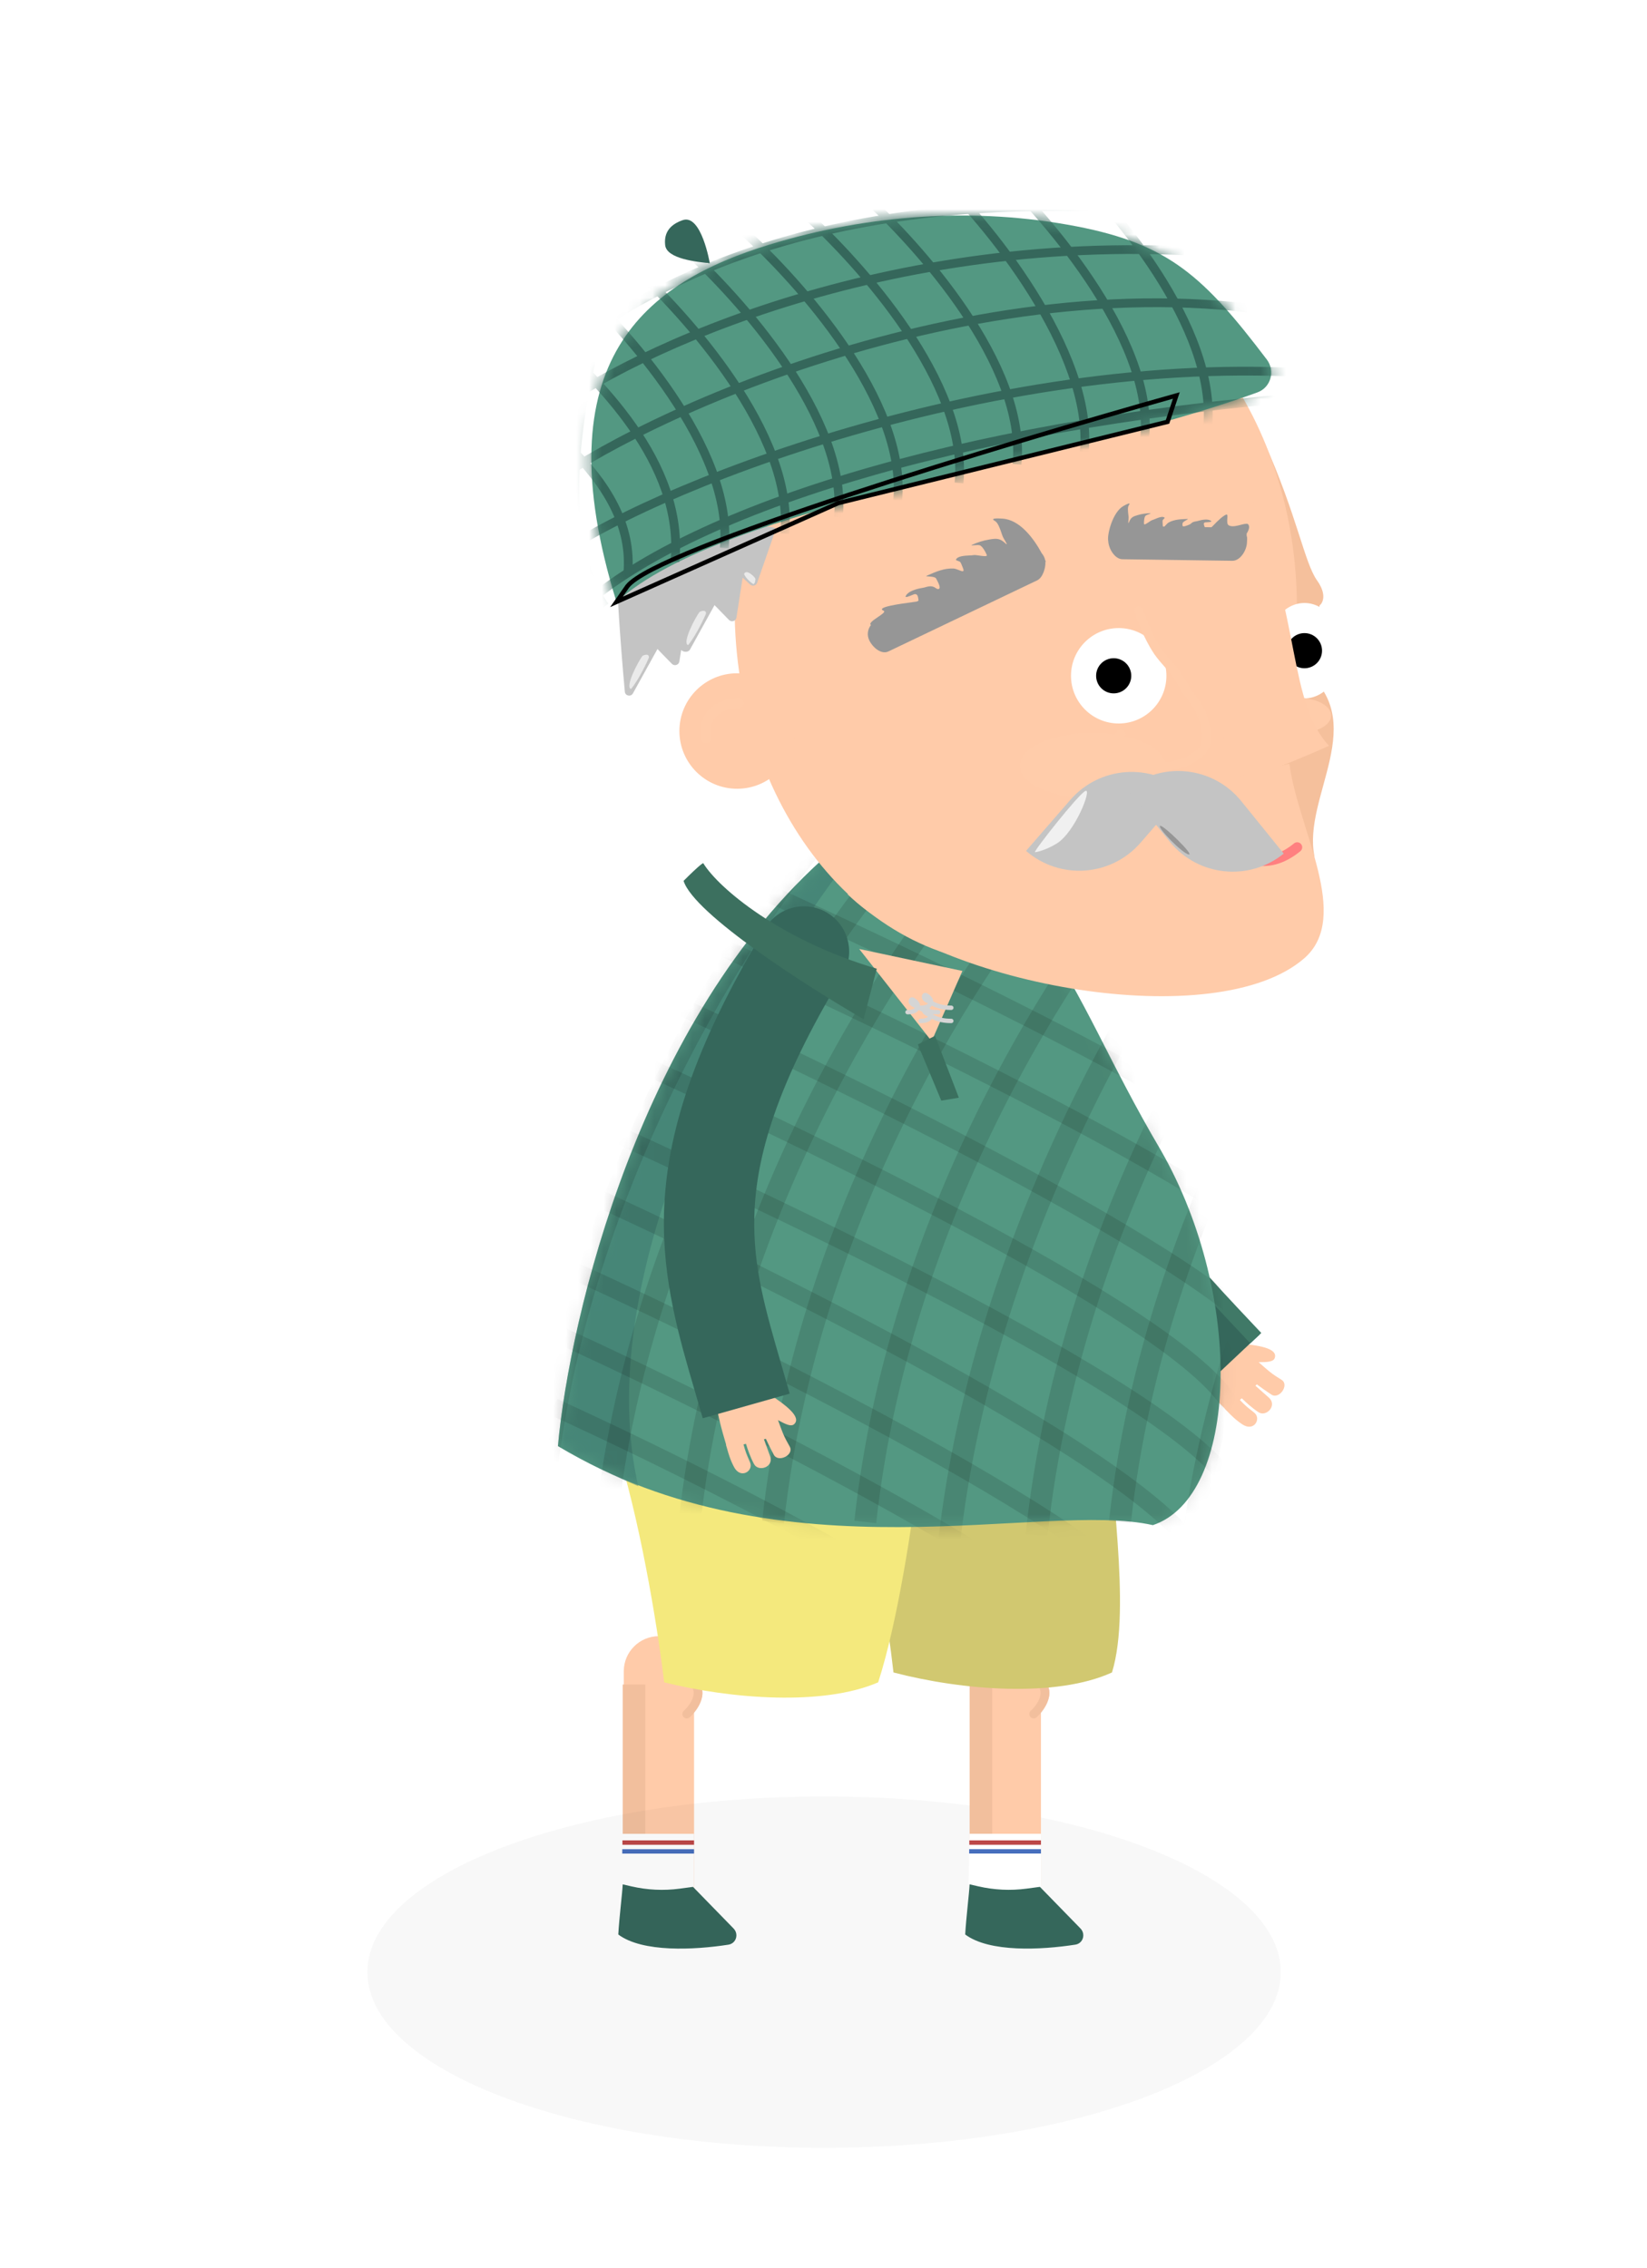 <svg width="130" height="179" viewBox="0 0 130 179" fill="none" xmlns="http://www.w3.org/2000/svg">
<g clip-path="url(#clip0)">
<path fill-rule="evenodd" clip-rule="evenodd" d="M52.009 129.121C53.541 129.121 54.783 130.363 54.783 131.895L54.783 148.878C54.783 150.41 53.541 151.652 52.009 151.652C50.477 151.652 49.235 150.41 49.235 148.878L49.235 131.895C49.235 130.363 50.477 129.121 52.009 129.121Z" fill="#FFCBA9"/>
<path d="M49.152 148.8V132.936H50.935V149.197C50.605 149.131 49.786 148.959 49.152 148.8Z" fill="#F2BF9D"/>
<path d="M54.781 144.719V149.051L52.261 149.918L49.063 148.705L49.142 144.719H54.781Z" fill="white"/>
<path fill-rule="evenodd" clip-rule="evenodd" d="M49.129 145.238H54.782V145.585H49.129V145.238Z" fill="#BD4747"/>
<path fill-rule="evenodd" clip-rule="evenodd" d="M49.116 145.934H54.782V146.28H49.116V145.934Z" fill="#476FBD"/>
<path d="M54.922 132.604C56.024 133.476 55.139 134.742 54.557 135.267L54.055 133.928L54.922 132.604Z" fill="#FFCBA9"/>
<path fill-rule="evenodd" clip-rule="evenodd" d="M54.303 132.389C54.421 132.239 54.639 132.214 54.789 132.332C55.118 132.592 55.317 132.898 55.401 133.23C55.483 133.558 55.446 133.882 55.353 134.172C55.172 134.742 54.758 135.239 54.441 135.525C54.299 135.653 54.08 135.642 53.951 135.5C53.823 135.357 53.835 135.138 53.977 135.01C54.241 134.772 54.562 134.374 54.693 133.961C54.757 133.76 54.772 133.571 54.728 133.399C54.686 133.232 54.582 133.052 54.359 132.876C54.209 132.757 54.184 132.539 54.303 132.389Z" fill="#F2BF9D"/>
<path d="M57.899 152.189L54.7 148.907L53.655 149.047C52.381 149.216 51.086 149.155 49.834 148.866L49.152 148.709C49.11 149.5 48.871 151.4 48.803 152.666C50.717 154.096 54.799 153.886 57.494 153.468C58.108 153.373 58.333 152.634 57.899 152.189Z" fill="#35675B"/>
<g opacity="0.03" filter="url(#filter0_f)">
<path d="M101.091 155.635C101.091 163.292 84.953 169.499 65.046 169.499C45.138 169.499 29 163.292 29 155.635C29 147.978 45.138 141.771 65.046 141.771C84.953 141.771 101.091 147.978 101.091 155.635Z" fill="black"/>
</g>
<g filter="url(#filter1_d)">
<path fill-rule="evenodd" clip-rule="evenodd" d="M70.243 129.119C71.776 129.119 73.017 130.361 73.017 131.893L73.017 148.876C73.017 150.408 71.776 151.65 70.243 151.65C68.712 151.65 67.47 150.408 67.47 148.876L67.47 131.893C67.47 130.361 68.712 129.119 70.243 129.119Z" fill="#FFCBA9"/>
<path d="M67.387 148.798V132.934H69.17V149.195C68.84 149.129 68.021 148.957 67.387 148.798Z" fill="#F2BF9D"/>
<path d="M73.017 144.717V149.049L70.496 149.916L67.298 148.703L67.378 144.717H73.017Z" fill="white"/>
<path fill-rule="evenodd" clip-rule="evenodd" d="M67.363 145.238H73.016V145.585H67.363V145.238Z" fill="#BD4747"/>
<path fill-rule="evenodd" clip-rule="evenodd" d="M67.352 145.93H73.017V146.276H67.352V145.93Z" fill="#476FBD"/>
<path d="M73.157 132.603C74.259 133.474 73.373 134.74 72.792 135.265L72.29 133.926L73.157 132.603Z" fill="#FFCBA9"/>
<path fill-rule="evenodd" clip-rule="evenodd" d="M72.538 132.387C72.657 132.237 72.875 132.212 73.025 132.33C73.354 132.59 73.553 132.896 73.636 133.228C73.719 133.556 73.682 133.88 73.589 134.17C73.407 134.74 72.994 135.237 72.677 135.523C72.534 135.651 72.315 135.64 72.187 135.498C72.059 135.355 72.07 135.136 72.212 135.008C72.477 134.77 72.797 134.372 72.929 133.959C72.993 133.758 73.007 133.569 72.964 133.397C72.922 133.23 72.818 133.051 72.595 132.874C72.445 132.755 72.42 132.537 72.538 132.387Z" fill="#F2BF9D"/>
<path d="M61.377 131.986C60.976 128.399 59.692 119.548 57.767 112.832H78.624C78.223 116.497 80.228 126.783 78.624 131.986C74.212 133.996 66.792 133.404 61.377 131.986Z" fill="#D1C870"/>
<path d="M43.279 132.765C42.886 129.422 41.629 121.17 39.744 114.91L63.312 116.453C62.919 119.87 61.741 127.916 60.169 132.765C55.849 134.639 48.582 134.088 43.279 132.765Z" fill="#F4E97D"/>
<path fill-rule="evenodd" clip-rule="evenodd" d="M90.2 107.5C90.358 107.639 90.502 107.767 90.631 107.881L90.631 107.881C91.187 108.372 91.445 108.535 91.757 108.732C91.839 108.784 91.925 108.838 92.022 108.901C92.636 109.306 91.823 110.462 91.208 110.058C90.787 109.781 90.37 109.489 90.06 109.251L89.944 109.357L90.625 109.959L91.001 110.292C91.703 110.912 90.802 111.852 90.187 111.448C89.689 111.12 89.189 110.67 88.868 110.348L88.72 110.484C89.128 110.914 89.349 111.087 89.611 111.292C89.688 111.352 89.768 111.414 89.857 111.487C90.428 111.952 89.842 113.018 88.919 112.411C88.376 112.054 87.999 111.662 87.744 111.398L87.744 111.398L87.744 111.398C87.653 111.303 87.577 111.225 87.515 111.17L87.528 111.16C86.703 110.343 85.389 108.97 85.369 108.648C85.347 108.295 87.464 106.749 88.525 106.02C88.525 106.02 88.525 106.02 88.525 106.019C90.082 106.145 91.733 106.373 91.472 107.165C91.367 107.483 90.87 107.496 90.2 107.5Z" fill="#FFCBA9"/>
<path fill-rule="evenodd" clip-rule="evenodd" d="M67.529 73.575C69.351 72.828 71.435 73.699 72.183 75.521C76.269 85.479 78.965 90.926 81.501 94.847C83.864 98.5 86.132 100.909 89.6 104.591C89.821 104.826 90.047 105.066 90.279 105.312L85.083 110.199C84.822 109.921 84.565 109.649 84.312 109.381C80.926 105.787 78.238 102.935 75.512 98.722C72.606 94.229 69.71 88.283 65.584 78.229C64.836 76.407 65.707 74.323 67.529 73.575Z" fill="#35675B"/>
<path fill-rule="evenodd" clip-rule="evenodd" d="M71.125 74.342C71.428 74.217 71.776 74.362 71.9 74.666C76.004 84.665 78.74 90.278 81.388 94.395C83.867 98.251 86.275 100.808 89.713 104.457C89.94 104.698 90.172 104.944 90.409 105.196L89.543 106.011C89.301 105.753 89.063 105.501 88.83 105.254C85.407 101.62 82.928 98.989 80.388 95.038C77.679 90.826 74.909 85.13 70.8 75.117C70.676 74.814 70.821 74.466 71.125 74.342Z" fill="#407967"/>
<path d="M76.134 152.187L72.935 148.905L71.89 149.045C70.615 149.215 69.321 149.153 68.069 148.864L67.387 148.707C67.344 149.498 67.106 151.398 67.038 152.664C68.951 154.094 73.033 153.884 75.729 153.466C76.343 153.371 76.568 152.632 76.134 152.187Z" fill="#35675B"/>
<path d="M34.891 114.123C35.816 103.951 41.391 80.359 56.291 67.361C58.668 67.361 65.247 68.471 72.538 72.909C76.832 79.338 78.215 83.543 82.506 90.822C89.133 102.433 88.581 118.103 81.852 120.361C73.157 118.391 52.724 124.822 34.891 114.123Z" fill="#539882"/>
<mask id="mask0" mask-type="alpha" maskUnits="userSpaceOnUse" x="34" y="67" width="54" height="54">
<path d="M34.891 114.189C35.816 104.018 41.391 80.426 56.291 67.428C58.668 67.428 65.247 68.537 72.538 72.976C76.832 79.404 78.215 83.61 82.506 90.888C89.133 102.499 88.581 118.169 81.852 120.428C73.157 118.457 52.724 124.889 34.891 114.189Z" fill="#539882"/>
</mask>
<g mask="url(#mask0)">
<path d="M34.892 114.123C35.816 103.952 41.391 80.36 56.291 67.362C57.876 67.362 56.687 67.164 56.687 69.344C45.591 84.6 38.062 103.424 41.232 117.294C38.062 115.907 37.467 115.51 34.892 114.123Z" fill="#468677"/>
<path fill-rule="evenodd" clip-rule="evenodd" d="M37.842 120.017C40.64 94.271 55.196 73.054 62.159 65.623L63.423 66.808C56.638 74.049 42.311 94.932 39.564 120.204L37.842 120.017Z" fill="black" fill-opacity="0.12"/>
<path fill-rule="evenodd" clip-rule="evenodd" d="M44.427 120.017C47.225 94.271 61.781 73.054 68.744 65.623L70.008 66.808C63.223 74.049 48.896 94.932 46.149 120.204L44.427 120.017Z" fill="black" fill-opacity="0.12"/>
<path fill-rule="evenodd" clip-rule="evenodd" d="M32.989 117.071C35.788 91.326 50.343 70.109 57.306 62.678L58.571 63.863C51.786 71.104 37.459 91.986 34.712 117.259L32.989 117.071Z" fill="black" fill-opacity="0.12"/>
<path fill-rule="evenodd" clip-rule="evenodd" d="M51.013 120.017C53.811 94.271 68.367 73.054 75.33 65.623L76.594 66.808C69.809 74.049 55.482 94.932 52.735 120.204L51.013 120.017Z" fill="black" fill-opacity="0.12"/>
<path fill-rule="evenodd" clip-rule="evenodd" d="M79.827 85.207C69.419 79.552 57.261 73.871 50.2 70.658L50.774 69.397C57.842 72.612 70.036 78.31 80.489 83.989C85.713 86.827 90.522 89.672 94.043 92.209C95.802 93.475 97.262 94.681 98.295 95.787C99.297 96.858 100.022 97.963 100.049 99.02L98.663 99.057C98.65 98.551 98.258 97.777 97.282 96.733C96.338 95.723 94.96 94.577 93.233 93.333C89.783 90.848 85.034 88.037 79.827 85.207ZM77.308 90.066C66.772 84.32 54.487 78.549 47.427 75.337L48.002 74.076C55.071 77.292 67.392 83.079 77.972 88.849C83.259 91.732 88.132 94.621 91.7 97.191C93.482 98.474 94.962 99.694 96.009 100.809C97.023 101.888 97.758 102.999 97.786 104.059L96.4 104.096C96.387 103.592 95.99 102.813 94.998 101.758C94.04 100.737 92.641 99.577 90.89 98.316C87.392 95.797 82.579 92.94 77.308 90.066ZM73.324 94.575C62.959 88.827 50.844 83.054 43.788 79.843L44.362 78.581C51.434 81.799 63.586 87.59 73.996 93.362C79.199 96.247 83.986 99.139 87.491 101.71C89.241 102.995 90.694 104.215 91.722 105.331C92.718 106.412 93.438 107.522 93.465 108.577L92.079 108.613C92.066 108.104 91.674 107.324 90.702 106.27C89.762 105.25 88.39 104.089 86.671 102.828C83.237 100.308 78.509 97.45 73.324 94.575ZM69.779 98.74C59.802 93.25 48.075 87.734 41.015 84.522L41.59 83.26C48.658 86.477 60.424 92.01 70.448 97.525C75.457 100.281 80.052 103.045 83.413 105.521C85.092 106.757 86.485 107.939 87.472 109.028C88.431 110.087 89.117 111.178 89.144 112.226L87.758 112.262C87.745 111.746 87.368 110.979 86.444 109.959C85.547 108.968 84.236 107.849 82.591 106.637C79.303 104.215 74.771 101.486 69.779 98.74ZM69.003 104.729C58.635 99.104 46.517 93.454 39.456 90.241L40.03 88.979C47.097 92.195 59.251 97.861 69.664 103.51C74.868 106.333 79.657 109.162 83.163 111.688C84.914 112.949 86.369 114.15 87.397 115.252C88.395 116.321 89.117 117.424 89.144 118.481L87.758 118.517C87.745 118.01 87.355 117.238 86.384 116.198C85.444 115.192 84.072 114.051 82.353 112.813C78.918 110.339 74.19 107.543 69.003 104.729ZM66.426 109.669C56.216 103.912 44.256 98.129 37.203 94.92L37.777 93.658C44.852 96.877 56.851 102.678 67.107 108.461C72.233 111.351 76.944 114.248 80.391 116.824C82.112 118.11 83.541 119.333 84.551 120.45C85.532 121.534 86.236 122.643 86.264 123.693L84.878 123.73C84.865 123.216 84.477 122.434 83.523 121.38C82.599 120.359 81.251 119.197 79.561 117.935C76.185 115.412 71.534 112.549 66.426 109.669ZM64.721 115.482C54.583 109.764 42.697 104.021 35.643 100.812L36.217 99.55C43.292 102.769 55.218 108.531 65.402 114.274C70.491 117.145 75.165 120.022 78.585 122.583C80.293 123.862 81.71 125.079 82.713 126.191C83.687 127.272 84.385 128.378 84.412 129.427L83.026 129.463C83.013 128.948 82.628 128.168 81.683 127.119C80.767 126.103 79.43 124.948 77.754 123.693C74.406 121.185 69.792 118.342 64.721 115.482ZM63.255 120.512C53.416 114.878 41.828 109.219 34.777 106.011L35.351 104.749C42.428 107.969 54.057 113.648 63.944 119.309C68.884 122.137 73.41 124.973 76.719 127.504C78.372 128.768 79.743 129.973 80.713 131.077C81.656 132.152 82.327 133.25 82.355 134.292L80.969 134.328C80.955 133.806 80.58 133.028 79.671 131.992C78.787 130.986 77.497 129.845 75.877 128.606C72.641 126.13 68.177 123.33 63.255 120.512ZM60.725 125.243C51.892 120.068 41.308 114.867 34.257 111.658L34.831 110.397C41.908 113.617 52.538 118.84 61.426 124.047C65.868 126.649 69.896 129.259 72.832 131.623C74.299 132.803 75.515 133.94 76.375 134.999C77.219 136.037 77.801 137.097 77.828 138.114L76.442 138.151C76.428 137.604 76.09 136.846 75.299 135.873C74.525 134.921 73.393 133.854 71.963 132.703C69.105 130.402 65.145 127.832 60.725 125.243Z" fill="black" fill-opacity="0.12"/>
<path fill-rule="evenodd" clip-rule="evenodd" d="M58.291 120.017C61.089 94.271 75.644 73.054 82.608 65.623L83.872 66.808C77.087 74.049 62.76 94.932 60.013 120.204L58.291 120.017Z" fill="black" fill-opacity="0.12"/>
<path fill-rule="evenodd" clip-rule="evenodd" d="M75.466 86.921C80.308 77.022 85.682 69.37 89.194 65.623L90.458 66.808C87.096 70.397 81.812 77.892 77.022 87.682C72.237 97.464 67.972 109.482 66.599 122.11L64.876 121.923C66.277 109.042 70.619 96.828 75.466 86.921Z" fill="black" fill-opacity="0.12"/>
<path fill-rule="evenodd" clip-rule="evenodd" d="M71.808 121.059C74.626 94.742 89.282 73.052 96.294 65.455L97.568 66.63C90.733 74.036 76.299 95.393 73.531 121.243L71.808 121.059Z" fill="black" fill-opacity="0.12"/>
<path fill-rule="evenodd" clip-rule="evenodd" d="M78.393 120.017C81.192 94.271 95.747 73.054 102.71 65.623L103.975 66.808C97.19 74.049 82.863 94.932 80.116 120.204L78.393 120.017Z" fill="black" fill-opacity="0.12"/>
<path fill-rule="evenodd" clip-rule="evenodd" d="M83.939 123.31C86.737 97.564 101.293 76.347 108.256 68.916L109.521 70.101C102.736 77.342 88.409 98.225 85.662 123.497L83.939 123.31Z" fill="black" fill-opacity="0.12"/>
</g>
<path d="M90.646 34.904C93.222 40.65 93.817 44.415 94.807 45.802C95.6 46.912 95.27 47.585 95.005 47.783C94.873 49.501 94.728 53.212 95.204 54.322C93.618 54.481 92.958 54.52 92.826 54.52L92.43 47.783L90.646 34.904Z" fill="#F5C09C"/>
<path d="M94.609 67.597C93.618 62.842 99.166 56.897 93.618 52.736L88.863 65.219C88.929 65.946 90.488 67.121 94.609 67.597Z" fill="#F5C09C"/>
<path d="M93.222 47.982C93.222 63.521 83.287 76.118 71.03 76.118C58.774 76.118 48.839 63.521 48.839 47.982C48.839 32.443 58.774 19.846 71.03 19.846C83.287 19.846 93.222 32.443 93.222 47.982Z" fill="#FFCBA9"/>
<path d="M96.788 51.351C96.788 53.43 95.458 55.115 93.816 55.115C92.175 55.115 90.844 53.43 90.844 51.351C90.844 49.271 92.175 47.586 93.816 47.586C95.458 47.586 96.788 49.271 96.788 51.351Z" fill="white"/>
<path d="M95.203 51.35C95.203 52.116 94.582 52.737 93.816 52.737C93.05 52.737 92.429 52.116 92.429 51.35C92.429 50.584 93.05 49.963 93.816 49.963C94.582 49.963 95.203 50.584 95.203 51.35Z" fill="black"/>
<g filter="url(#filter2_f)">
<path d="M95.919 56.465C95.919 57.231 94.766 57.852 93.343 57.852C91.921 57.852 90.767 57.231 90.767 56.465C90.767 55.699 91.921 55.078 93.343 55.078C94.766 55.078 95.919 55.699 95.919 56.465Z" fill="#FFCCAA"/>
</g>
<path d="M95.755 58.861C92.557 55.42 93.546 49.046 89.644 39.264L86.984 62.279C88.329 61.843 91.965 60.549 95.755 58.861Z" fill="#FFCBA9"/>
<path d="M53.594 57.69C53.594 60.207 51.553 62.247 49.037 62.247C46.52 62.247 44.479 60.207 44.479 57.69C44.479 55.173 46.52 53.133 49.037 53.133C51.553 53.133 53.594 55.173 53.594 57.69Z" fill="#FFCBA9"/>
<path d="M93.784 75.639C97.582 72.354 93.283 65.419 92.628 60.268C84.956 62.082 66.081 67.305 57.755 70.571C65.284 77.902 86.865 81.624 93.784 75.639Z" fill="#FFCBA9"/>
<path fill-rule="evenodd" clip-rule="evenodd" d="M87.66 66.15C87.837 66.021 88.085 66.059 88.213 66.236C88.727 66.941 89.43 67.414 90.228 67.525C91.021 67.635 91.969 67.396 92.992 66.559C93.161 66.421 93.411 66.445 93.549 66.615C93.688 66.784 93.663 67.034 93.494 67.172C92.337 68.119 91.174 68.456 90.119 68.31C89.069 68.164 88.188 67.547 87.573 66.703C87.444 66.526 87.483 66.278 87.66 66.15Z" fill="#FF8080"/>
<g filter="url(#filter3_f)">
<path d="M82.842 60.428C82.842 61.856 80.269 63.013 77.096 63.013C73.922 63.013 71.35 61.856 71.35 60.428C71.35 58.999 73.922 57.842 77.096 57.842C80.269 57.842 82.842 58.999 82.842 60.428Z" fill="#FFCCAA"/>
</g>
<path d="M82.919 53.331C82.919 55.41 81.233 57.096 79.154 57.096C77.075 57.096 75.389 55.41 75.389 53.331C75.389 51.252 77.075 49.566 79.154 49.566C81.233 49.566 82.919 51.252 82.919 53.331Z" fill="white"/>
<path d="M80.144 53.332C80.144 54.098 79.523 54.719 78.757 54.719C77.992 54.719 77.371 54.098 77.371 53.332C77.371 52.566 77.992 51.945 78.757 51.945C79.523 51.945 80.144 52.566 80.144 53.332Z" fill="black"/>
<path fill-rule="evenodd" clip-rule="evenodd" d="M49.553 55.45C49.567 55.668 49.401 55.856 49.182 55.87C48.012 55.943 47.45 56.374 47.181 56.808C46.898 57.264 46.886 57.804 46.968 58.159C47.017 58.373 46.884 58.585 46.671 58.635C46.458 58.684 46.245 58.551 46.196 58.337C46.079 57.834 46.087 57.066 46.508 56.39C46.941 55.691 47.767 55.164 49.133 55.079C49.351 55.065 49.539 55.231 49.553 55.45Z" fill="#FFCCAA"/>
<path fill-rule="evenodd" clip-rule="evenodd" d="M52.263 112.074C52.34 112.285 52.41 112.477 52.472 112.646C52.719 113.32 52.866 113.583 53.044 113.9C53.091 113.985 53.141 114.074 53.195 114.175C53.542 114.824 52.276 115.452 51.928 114.803C51.691 114.359 51.464 113.904 51.305 113.546L51.152 113.585L51.463 114.438L51.635 114.91C51.956 115.79 50.716 116.187 50.368 115.538C50.087 115.011 49.862 114.378 49.734 113.941L49.538 113.991C49.692 114.563 49.804 114.821 49.936 115.125L49.936 115.125C49.975 115.215 50.015 115.308 50.059 115.414C50.339 116.095 49.315 116.752 48.794 115.779C48.487 115.206 48.342 114.681 48.245 114.328L48.245 114.328C48.21 114.201 48.181 114.096 48.153 114.019L48.169 114.016C47.833 112.904 47.334 111.07 47.47 110.778C47.619 110.457 50.218 110.109 51.498 109.974C51.498 109.974 51.498 109.974 51.498 109.974C51.498 109.974 51.498 109.974 51.498 109.974C52.806 110.827 54.149 111.816 53.541 112.387C53.297 112.617 52.854 112.391 52.263 112.074Z" fill="#FFCBA9"/>
<path fill-rule="evenodd" clip-rule="evenodd" d="M56.155 72.038C57.84 73.057 58.381 75.25 57.362 76.935C52.102 85.638 50.521 91.372 50.395 95.944C50.284 99.981 51.261 103.344 52.529 107.706C52.741 108.434 52.96 109.191 53.185 109.983L46.321 111.925C46.126 111.235 45.922 110.541 45.717 109.843C44.448 105.515 43.121 100.989 43.265 95.748C43.436 89.521 45.62 82.573 51.258 73.246C52.276 71.56 54.469 71.019 56.155 72.038Z" fill="#35675B"/>
</g>
<path fill-rule="evenodd" clip-rule="evenodd" d="M82.23 43.669C81.589 42.476 80.476 40.998 79.112 40.928C79.101 40.928 79.087 40.927 79.07 40.926C78.822 40.912 78.084 40.87 78.528 41.111C78.769 41.242 78.928 41.711 79.049 42.065C79.089 42.184 79.125 42.29 79.159 42.366C79.19 42.439 79.255 42.548 79.318 42.653C79.446 42.87 79.562 43.066 79.346 42.868C78.913 42.473 78.662 42.48 78.084 42.577C77.589 42.661 77.194 42.789 76.734 42.99C76.594 43.051 76.714 43.042 76.887 43.029C77.04 43.017 77.234 43.002 77.326 43.031C77.543 43.097 77.813 43.593 77.889 43.797C77.942 43.94 77.584 43.887 77.272 43.841C77.098 43.816 76.939 43.792 76.871 43.805C76.797 43.82 76.678 43.826 76.541 43.833C76.137 43.853 75.568 43.881 75.457 44.165C75.441 44.207 75.529 44.237 75.62 44.269C75.693 44.294 75.767 44.32 75.79 44.352C75.855 44.441 75.899 44.557 75.942 44.667C75.96 44.715 75.977 44.761 75.996 44.804C76.162 45.183 75.944 45.095 75.677 44.987C75.542 44.933 75.394 44.873 75.278 44.867C74.53 44.829 73.888 45.111 73.224 45.402C73.2 45.412 73.176 45.423 73.152 45.433C73.053 45.477 73.148 45.483 73.3 45.493C73.509 45.506 73.826 45.526 73.892 45.661C73.902 45.682 73.918 45.711 73.936 45.747C74.051 45.962 74.282 46.397 74.103 46.476C74.013 46.515 73.92 46.453 73.833 46.394C73.791 46.365 73.75 46.338 73.712 46.323C73.461 46.225 73.282 46.275 73.076 46.332C72.984 46.358 72.886 46.385 72.774 46.401C72.415 46.453 71.614 46.658 71.48 47.073C71.442 47.188 71.806 47.038 72.022 46.949C72.096 46.919 72.152 46.896 72.17 46.892C72.435 46.84 72.468 47.111 72.498 47.361C72.5 47.376 72.501 47.389 72.503 47.403L72.351 47.476C72.271 47.487 72.163 47.502 72.037 47.519C71.085 47.647 69.076 47.917 69.743 48.2C69.917 48.274 69.617 48.478 69.294 48.697C68.945 48.934 68.569 49.19 68.738 49.318C68.74 49.32 68.743 49.322 68.746 49.324C68.483 49.654 68.414 50.119 68.609 50.526C68.88 51.093 69.559 51.68 70.127 51.409L81.87 45.798C82.314 45.586 82.557 44.777 82.512 44.313C82.53 44.325 82.547 44.338 82.564 44.352C82.542 44.302 82.519 44.25 82.495 44.197C82.476 44.108 82.447 44.02 82.406 43.934C82.359 43.835 82.299 43.746 82.23 43.669Z" fill="#969696"/>
<path fill-rule="evenodd" clip-rule="evenodd" d="M87.476 42.702C87.362 42.214 87.823 40.393 88.685 39.926C88.692 39.922 88.7 39.918 88.71 39.912C88.86 39.83 89.307 39.584 89.103 39.866C88.991 40.019 89.032 40.358 89.062 40.615C89.073 40.701 89.082 40.777 89.084 40.834C89.085 40.889 89.078 40.977 89.07 41.06C89.055 41.233 89.04 41.389 89.116 41.202C89.268 40.828 89.426 40.757 89.815 40.646C90.147 40.551 90.431 40.513 90.777 40.501C90.882 40.498 90.805 40.528 90.694 40.571C90.595 40.609 90.47 40.658 90.421 40.703C90.306 40.808 90.285 41.197 90.299 41.347C90.308 41.451 90.515 41.312 90.696 41.19C90.796 41.123 90.888 41.061 90.934 41.049C90.985 41.036 91.06 41.004 91.148 40.968C91.405 40.86 91.767 40.709 91.921 40.852C91.943 40.873 91.897 40.919 91.85 40.965C91.812 41.002 91.774 41.04 91.769 41.067C91.755 41.142 91.762 41.227 91.769 41.309C91.772 41.343 91.774 41.378 91.775 41.41C91.778 41.483 91.787 41.529 91.801 41.555L91.9 41.557C91.937 41.528 91.981 41.48 92.028 41.429C92.096 41.355 92.17 41.274 92.24 41.236C92.694 40.989 93.177 40.974 93.677 40.957C93.695 40.957 93.713 40.956 93.731 40.956C93.806 40.953 93.749 40.985 93.657 41.036C93.531 41.107 93.339 41.214 93.339 41.317C93.339 41.338 93.337 41.36 93.335 41.38C93.328 41.47 93.323 41.544 93.45 41.54C93.55 41.536 93.934 41.393 93.994 41.328C94.121 41.193 94.247 41.171 94.392 41.145C94.458 41.134 94.527 41.122 94.601 41.098C94.84 41.023 95.398 40.913 95.606 41.131C95.663 41.191 95.392 41.207 95.231 41.216C95.177 41.219 95.135 41.221 95.122 41.224C94.962 41.266 95.022 41.416 95.081 41.566C95.086 41.578 95.091 41.59 95.096 41.602L95.129 41.602C95.195 41.603 95.129 41.602 95.195 41.603L95.619 41.609C95.651 41.585 95.684 41.555 95.719 41.518C96.162 41.049 96.51 40.732 96.78 40.609C96.9 40.573 96.888 40.726 96.874 40.914C96.859 41.13 96.839 41.392 97.008 41.471C97.269 41.593 97.608 41.504 97.915 41.424C98.139 41.365 98.345 41.311 98.491 41.347C98.665 41.518 98.614 41.759 98.393 42.13C98.393 42.168 98.425 42.225 98.393 42.27C98.472 42.427 98.427 42.599 98.425 42.788C98.416 43.416 97.899 44.265 97.27 44.256L88.597 44.134C87.992 44.126 87.503 43.299 87.476 42.702Z" fill="#969696"/>
<path fill-rule="evenodd" clip-rule="evenodd" d="M89.784 47.862C89.966 47.804 90.161 47.905 90.219 48.087C90.541 49.098 90.989 50.122 91.544 51.02C91.733 51.325 91.964 51.609 92.216 51.9C92.286 51.981 92.359 52.064 92.433 52.148C92.618 52.358 92.809 52.575 92.984 52.795C93.227 53.1 93.421 53.428 93.601 53.735C93.608 53.748 93.616 53.76 93.623 53.773C93.798 54.072 93.96 54.349 94.154 54.605C94.564 55.147 95.011 55.74 95.257 56.46C95.386 56.836 95.526 57.351 95.566 57.868C95.605 58.374 95.552 58.95 95.22 59.385C94.991 59.684 94.619 59.949 94.256 60.155C93.887 60.364 93.487 60.533 93.17 60.626C91.52 61.105 90.074 60.844 88.692 59.887C88.547 59.787 88.413 59.627 88.305 59.464C88.193 59.295 88.09 59.094 88.019 58.889C87.949 58.688 87.901 58.455 87.928 58.233C87.957 57.996 88.076 57.755 88.343 57.622C88.514 57.537 88.722 57.606 88.808 57.777C88.893 57.949 88.824 58.157 88.653 58.242C88.652 58.243 88.652 58.243 88.651 58.243C88.639 58.249 88.623 58.257 88.616 58.316C88.607 58.393 88.622 58.512 88.674 58.662C88.724 58.807 88.8 58.956 88.882 59.081C88.969 59.211 89.046 59.289 89.087 59.317C90.302 60.159 91.532 60.379 92.977 59.96C93.236 59.885 93.585 59.738 93.915 59.552C94.25 59.362 94.526 59.152 94.669 58.964C94.846 58.732 94.909 58.368 94.875 57.921C94.841 57.484 94.72 57.031 94.601 56.684C94.397 56.086 94.02 55.577 93.601 55.024C93.382 54.734 93.201 54.424 93.031 54.134C93.021 54.117 93.012 54.101 93.002 54.085C92.821 53.775 92.65 53.488 92.442 53.227C92.278 53.02 92.105 52.825 91.926 52.621C91.849 52.534 91.771 52.445 91.692 52.354C91.434 52.056 91.173 51.738 90.955 51.384C90.365 50.431 89.895 49.353 89.559 48.298C89.501 48.115 89.601 47.92 89.784 47.862Z" fill="#FFCCAA"/>
<path d="M84.486 63.121C86.804 60.453 90.847 60.168 93.516 62.486V62.486L90.018 66.513C87.7 69.182 83.657 69.466 80.988 67.148V67.148L84.486 63.121Z" fill="#C4C4C4"/>
<path d="M97.97 63.219C95.746 60.471 91.715 60.047 88.968 62.272V62.272L92.324 66.417C94.549 69.165 98.579 69.589 101.327 67.364V67.364L97.97 63.219Z" fill="#C4C4C4"/>
<path d="M81.689 67.252C81.515 67.252 85.162 62.614 85.683 62.413C86.204 62.211 84.862 65.668 83.416 66.564C82.629 67.052 81.862 67.252 81.689 67.252Z" fill="#F0F0F0"/>
<path d="M91.56 65.176C91.387 65.35 93.258 67.291 93.813 67.429C94.368 67.568 91.733 65.003 91.56 65.176Z" fill="#969696"/>
<path d="M55.234 49.391L56.728 43.687C55.916 42.855 49.034 44.63 48.756 44.9C48.558 45.094 49.002 51.168 49.319 54.587C49.351 54.925 49.796 55.014 49.96 54.717L51.894 51.22L53.033 52.388C53.233 52.593 53.58 52.482 53.624 52.2L54.113 49.056L54.665 49.559C54.858 49.734 55.168 49.643 55.234 49.391Z" fill="#C4C4C4"/>
<path d="M49.804 54.375C50.416 53.67 51.148 52.09 51.205 51.926C51.262 51.763 51.155 51.542 50.714 51.756C50.38 52.19 49.313 54.204 49.804 54.375Z" fill="#EAEAEA"/>
<path d="M54.219 48.769C54.386 49.163 54.89 49.532 54.946 49.555C55.003 49.578 55.116 49.461 55.118 49.135C55.006 48.926 54.391 48.349 54.219 48.769Z" fill="#EAEAEA"/>
<path d="M61.243 41.733L59.767 45.984C59.685 46.219 59.39 46.294 59.206 46.126L58.619 45.591L58.129 48.735C58.085 49.017 57.738 49.128 57.539 48.924L56.399 47.755L54.466 51.252C54.302 51.549 53.786 51.469 53.674 51.149C53.414 50.409 52.992 49.591 52.502 48.775L49.102 47.5L48.932 43.582C48.919 43.548 48.918 43.525 48.929 43.514C49.206 43.243 60.432 40.901 61.243 41.733Z" fill="#C4C4C4"/>
<path d="M54.309 50.91C54.921 50.205 55.653 48.625 55.71 48.462C55.767 48.298 55.66 48.077 55.219 48.291C54.885 48.725 53.818 50.74 54.309 50.91Z" fill="#EAEAEA"/>
<path d="M58.726 45.302C58.893 45.697 59.397 46.065 59.453 46.088C59.509 46.111 59.623 45.994 59.624 45.668C59.513 45.459 58.897 44.882 58.726 45.302Z" fill="#EAEAEA"/>
<path d="M73.537 82.169L67.819 74.891L75.964 76.624L73.537 82.169Z" fill="#FFCBA9"/>
<path fill-rule="evenodd" clip-rule="evenodd" d="M73.602 79.835C73.62 79.87 73.642 79.918 73.646 79.972C73.649 80.002 73.65 80.031 73.65 80.06C74.094 80.309 74.547 80.396 75.089 80.396C75.184 80.396 75.262 80.474 75.262 80.57C75.262 80.665 75.184 80.743 75.089 80.743C74.531 80.743 74.035 80.656 73.55 80.4C73.488 80.495 73.404 80.563 73.313 80.612C73.115 80.718 72.869 80.743 72.67 80.743C72.574 80.743 72.497 80.665 72.497 80.57C72.497 80.474 72.574 80.396 72.67 80.396C72.851 80.396 73.028 80.371 73.149 80.306C73.191 80.284 73.223 80.257 73.247 80.228C73.23 80.22 73.212 80.211 73.192 80.202L73.189 80.2C73.131 80.172 73.061 80.138 72.998 80.097C72.935 80.055 72.866 79.999 72.819 79.918C72.769 79.832 72.751 79.732 72.771 79.623C72.782 79.563 72.809 79.494 72.872 79.446C72.936 79.397 73.009 79.39 73.064 79.397C73.165 79.409 73.26 79.47 73.328 79.523C73.402 79.581 73.473 79.654 73.528 79.724C73.556 79.76 73.582 79.797 73.602 79.835Z" fill="#D5D5D5"/>
<path fill-rule="evenodd" clip-rule="evenodd" d="M73.602 78.796C73.62 78.831 73.642 78.879 73.646 78.933C73.649 78.963 73.65 78.992 73.65 79.021C74.094 79.27 74.547 79.357 75.089 79.357C75.184 79.357 75.262 79.435 75.262 79.531C75.262 79.626 75.184 79.704 75.089 79.704C74.531 79.704 74.035 79.617 73.55 79.361C73.488 79.455 73.404 79.524 73.313 79.573C73.115 79.678 72.869 79.704 72.67 79.704C72.574 79.704 72.497 79.626 72.497 79.531C72.497 79.435 72.574 79.357 72.67 79.357C72.851 79.357 73.028 79.332 73.149 79.267C73.191 79.244 73.223 79.218 73.247 79.189C73.23 79.181 73.212 79.172 73.192 79.163L73.189 79.161C73.131 79.133 73.061 79.099 72.998 79.058C72.935 79.016 72.866 78.959 72.819 78.879C72.769 78.793 72.751 78.693 72.771 78.584C72.782 78.523 72.809 78.455 72.872 78.407C72.936 78.358 73.009 78.351 73.064 78.358C73.165 78.37 73.26 78.431 73.328 78.484C73.402 78.542 73.473 78.615 73.528 78.685C73.556 78.721 73.582 78.758 73.602 78.796Z" fill="#D5D5D5"/>
<path fill-rule="evenodd" clip-rule="evenodd" d="M72.563 79.144C72.581 79.179 72.602 79.227 72.607 79.28C72.61 79.31 72.611 79.34 72.611 79.369C73.054 79.618 73.508 79.705 74.05 79.705C74.145 79.705 74.223 79.782 74.223 79.878C74.223 79.974 74.145 80.051 74.05 80.051C73.491 80.051 72.996 79.965 72.511 79.709C72.449 79.803 72.364 79.871 72.273 79.92C72.076 80.026 71.829 80.051 71.631 80.051C71.535 80.051 71.458 79.974 71.458 79.878C71.458 79.782 71.535 79.705 71.631 79.705C71.812 79.705 71.989 79.68 72.109 79.615C72.152 79.592 72.184 79.566 72.208 79.537C72.191 79.528 72.173 79.52 72.153 79.51L72.15 79.509C72.092 79.481 72.022 79.447 71.959 79.406C71.896 79.364 71.827 79.307 71.779 79.226C71.73 79.14 71.712 79.041 71.732 78.931C71.743 78.871 71.77 78.803 71.833 78.754C71.897 78.705 71.97 78.698 72.025 78.705C72.126 78.718 72.221 78.779 72.288 78.832C72.363 78.89 72.434 78.962 72.489 79.033C72.517 79.068 72.543 79.106 72.563 79.144Z" fill="#D5D5D5"/>
<path d="M68.165 80.434L69.205 76.448C61.58 74.195 56.728 70.094 55.514 68.13C55.514 68.072 55.203 68.269 53.955 69.516C54.787 72.15 63.775 77.892 68.165 80.434Z" fill="#3C705F"/>
<path d="M74.404 86.665L72.671 82.506L73.711 81.986L75.444 86.492L74.404 86.665Z" fill="#3B705F"/>
<path fill-rule="evenodd" clip-rule="evenodd" d="M73.804 81.746L75.682 86.628L74.297 86.859L72.449 82.424L73.804 81.746ZM72.894 82.589L74.511 86.472L75.206 86.356L73.618 82.227L72.894 82.589Z" fill="#3B705F"/>
<path d="M52.503 19.348C52.624 20.437 55.021 20.667 56.025 20.775C56.025 20.775 55.364 16.855 53.883 17.375C52.995 17.686 52.382 18.259 52.503 19.348Z" fill="#35675B"/>
<path d="M99.244 30.969C83.081 36.827 57.398 39.701 48.66 47.499C42.715 28.328 51.126 22.24 60.75 19.301C68.56 16.917 76.976 16.314 84.993 17.867C92.299 19.283 95.035 21.852 99.987 28.367C100.675 29.272 100.313 30.582 99.244 30.969Z" fill="#539882"/>
<mask id="mask1" mask-type="alpha" maskUnits="userSpaceOnUse" x="46" y="17" width="55" height="31">
<path d="M99.244 30.969C83.081 36.827 57.398 39.701 48.66 47.499C42.715 28.328 51.126 22.24 60.75 19.301C68.56 16.917 76.976 16.314 84.993 17.867C92.299 19.283 95.035 21.852 99.987 28.367C100.675 29.272 100.313 30.582 99.244 30.969Z" fill="#539882"/>
</mask>
<g mask="url(#mask1)">
<path fill-rule="evenodd" clip-rule="evenodd" d="M92.152 17.078C66.032 14.747 51.784 22.514 45.116 27.723L44.689 27.177C51.492 21.863 65.914 14.041 92.214 16.387L92.152 17.078ZM97.253 20.39C71.133 18.06 49.822 27.97 43.154 33.179L42.727 32.633C49.53 27.319 71.014 17.353 97.314 19.7L97.253 20.39ZM66.314 28.197C55.214 31.558 46.478 36.234 43.154 38.831L42.727 38.284C46.139 35.619 54.962 30.91 66.113 27.533C77.268 24.155 90.802 22.094 103.632 24.772L103.491 25.451C90.817 22.805 77.408 24.837 66.314 28.197ZM67.222 34.384C55.904 37.668 47.058 41.892 43.743 44.482L43.316 43.935C46.736 41.264 55.684 37.011 67.029 33.718C78.385 30.423 92.196 28.074 105.358 29.248L105.296 29.939C92.248 28.775 78.528 31.103 67.222 34.384ZM65.436 38.571C55.913 41.61 48.916 45.291 45.15 49.128L44.655 48.642C48.541 44.684 55.668 40.961 65.225 37.91C74.793 34.857 86.834 32.465 100.587 31.197L100.651 31.887C86.938 33.152 74.947 35.535 65.436 38.571Z" fill="#35675B"/>
<path fill-rule="evenodd" clip-rule="evenodd" d="M53.288 30.957C50.682 27.096 47.453 23.744 45.324 21.805L44.858 22.317C46.958 24.231 50.147 27.542 52.713 31.345C55.288 35.161 57.192 39.408 56.824 43.212L57.514 43.279C57.906 39.225 55.885 34.806 53.288 30.957ZM36.238 31.176C35.102 30.285 34.062 29.467 33.224 28.704L32.757 29.216C33.615 29.999 34.683 30.836 35.821 31.73C36.099 31.948 36.382 32.17 36.667 32.396C38.124 33.547 39.651 34.795 41.02 36.163C43.765 38.906 45.818 42.075 45.454 45.847L46.144 45.913C46.538 41.827 44.302 38.462 41.51 35.673C40.111 34.275 38.557 33.006 37.097 31.852C36.806 31.622 36.519 31.397 36.238 31.176ZM58.06 29.821C55.455 25.96 52.225 22.608 50.097 20.669L49.63 21.181C51.73 23.094 54.919 26.405 57.486 30.209C60.061 34.025 61.964 38.272 61.596 42.076L62.286 42.143C62.678 38.089 60.657 33.669 58.06 29.821ZM39.988 30.623C38.852 29.731 37.811 28.914 36.973 28.151L36.507 28.663C37.365 29.445 38.432 30.283 39.57 31.177C39.849 31.395 40.132 31.617 40.417 31.843C41.874 32.994 43.401 34.242 44.77 35.61C47.515 38.353 49.568 41.522 49.203 45.294L49.893 45.36C50.288 41.274 48.051 37.909 45.26 35.12C43.86 33.721 42.307 32.453 40.847 31.299C40.556 31.069 40.269 30.844 39.988 30.623ZM62.297 28.538C59.691 24.676 56.462 21.324 54.333 19.385L53.866 19.898C55.967 21.811 59.156 25.122 61.722 28.925C64.297 32.742 66.201 36.989 65.833 40.793L66.523 40.859C66.915 36.805 64.893 32.386 62.297 28.538ZM50.217 33.494C48.021 30.353 45.199 27.724 43.085 25.798L42.618 26.311C44.732 28.237 47.501 30.82 49.649 33.891C51.796 36.962 53.297 40.487 52.929 44.302L53.619 44.368C54.009 40.325 52.413 36.635 50.217 33.494ZM66.972 27.231C64.366 23.369 61.136 20.017 59.008 18.078L58.541 18.59C60.642 20.504 63.831 23.815 66.397 27.618C68.972 31.435 70.875 35.682 70.508 39.486L71.198 39.552C71.59 35.498 69.568 31.079 66.972 27.231ZM71.817 25.826C69.211 21.965 65.982 18.613 63.853 16.674L63.386 17.186C65.487 19.1 68.676 22.411 71.242 26.214C73.817 30.03 75.721 34.278 75.353 38.081L76.043 38.148C76.435 34.094 74.413 29.675 71.817 25.826ZM76.394 24.349C73.789 20.487 70.559 17.135 68.431 15.196L67.964 15.708C70.064 17.622 73.253 20.933 75.82 24.736C78.395 28.553 80.298 32.8 79.93 36.604L80.621 36.67C81.012 32.616 78.991 28.197 76.394 24.349ZM81.769 22.882C79.197 18.779 75.997 15.179 73.86 13.232L73.393 13.745C75.485 15.65 78.644 19.201 81.182 23.25C83.729 27.312 85.606 31.805 85.238 35.615L85.928 35.681C86.32 31.633 84.333 26.972 81.769 22.882ZM86.28 21.883C83.578 17.852 80.252 14.329 78.121 12.388L77.654 12.9C79.752 14.811 83.039 18.293 85.704 22.269C88.379 26.26 90.378 30.676 90.011 34.479L90.701 34.545C91.093 30.489 88.971 25.898 86.28 21.883ZM91.616 21.338C89.096 17.428 85.951 14.025 83.819 12.082L83.352 12.595C85.448 14.504 88.551 17.862 91.033 21.713C93.523 25.577 95.346 29.875 94.978 33.684L95.668 33.751C96.059 29.701 94.128 25.236 91.616 21.338Z" fill="#35675B"/>
<path fill-rule="evenodd" clip-rule="evenodd" d="M45.193 35.129C45.649 30.43 46.91 25.865 47.81 23.129L48.468 23.345C47.578 26.055 46.332 30.567 45.883 35.196C45.432 39.843 45.792 44.523 48.023 47.644L47.459 48.047C45.075 44.71 44.739 39.81 45.193 35.129Z" fill="#35675B"/>
</g>
<g filter="url(#filter4_f)">
<path fill-rule="evenodd" clip-rule="evenodd" d="M93.117 30.955L92.29 33.435L66.218 39.866L48.159 47.913L49.386 46.159L49.389 46.155C49.551 45.949 49.812 45.731 50.15 45.504C50.49 45.274 50.917 45.028 51.421 44.768C52.43 44.246 53.754 43.662 55.315 43.034C58.438 41.778 62.522 40.343 66.951 38.882C75.811 35.961 86.064 32.936 92.802 31.044L93.117 30.955ZM49.665 46.366L49.159 47.087L66.105 39.537L92.022 33.145L92.582 31.466C85.845 33.363 75.776 36.337 67.06 39.211C62.633 40.671 58.557 42.104 55.444 43.356C53.888 43.982 52.575 44.562 51.581 45.075C51.083 45.333 50.669 45.572 50.343 45.791C50.019 46.01 49.794 46.203 49.665 46.366Z" fill="black"/>
</g>
</g>
<defs>
<filter id="filter0_f" x="15" y="127.771" width="100.091" height="55.727" filterUnits="userSpaceOnUse" color-interpolation-filters="sRGB">
<feFlood flood-opacity="0" result="BackgroundImageFix"/>
<feBlend mode="normal" in="SourceGraphic" in2="BackgroundImageFix" result="shape"/>
<feGaussianBlur stdDeviation="7" result="effect1_foregroundBlur"/>
</filter>
<filter id="filter1_d" x="32.605" y="8.412" width="89.205" height="157.06" filterUnits="userSpaceOnUse" color-interpolation-filters="sRGB">
<feFlood flood-opacity="0" result="BackgroundImageFix"/>
<feColorMatrix in="SourceAlpha" type="matrix" values="0 0 0 0 0 0 0 0 0 0 0 0 0 0 0 0 0 0 127 0"/>
<feOffset dx="9.147"/>
<feGaussianBlur stdDeviation="5.717"/>
<feColorMatrix type="matrix" values="0 0 0 0 0 0 0 0 0 0 0 0 0 0 0 0 0 0 0.18 0"/>
<feBlend mode="normal" in2="BackgroundImageFix" result="effect1_dropShadow"/>
<feBlend mode="normal" in="SourceGraphic" in2="effect1_dropShadow" result="shape"/>
</filter>
<filter id="filter2_f" x="86.194" y="50.505" width="14.299" height="11.921" filterUnits="userSpaceOnUse" color-interpolation-filters="sRGB">
<feFlood flood-opacity="0" result="BackgroundImageFix"/>
<feBlend mode="normal" in="SourceGraphic" in2="BackgroundImageFix" result="shape"/>
<feGaussianBlur stdDeviation="2.287" result="effect1_foregroundBlur"/>
</filter>
<filter id="filter3_f" x="64.718" y="51.21" width="24.755" height="18.435" filterUnits="userSpaceOnUse" color-interpolation-filters="sRGB">
<feFlood flood-opacity="0" result="BackgroundImageFix"/>
<feBlend mode="normal" in="SourceGraphic" in2="BackgroundImageFix" result="shape"/>
<feGaussianBlur stdDeviation="3.316" result="effect1_foregroundBlur"/>
</filter>
<filter id="filter4_f" x="43.159" y="25.955" width="54.959" height="26.958" filterUnits="userSpaceOnUse" color-interpolation-filters="sRGB">
<feFlood flood-opacity="0" result="BackgroundImageFix"/>
<feBlend mode="normal" in="SourceGraphic" in2="BackgroundImageFix" result="shape"/>
<feGaussianBlur stdDeviation="2.5" result="effect1_foregroundBlur"/>
</filter>
<clipPath id="clip0">
<rect width="130" height="179" fill="white"/>
</clipPath>
</defs>
</svg>
